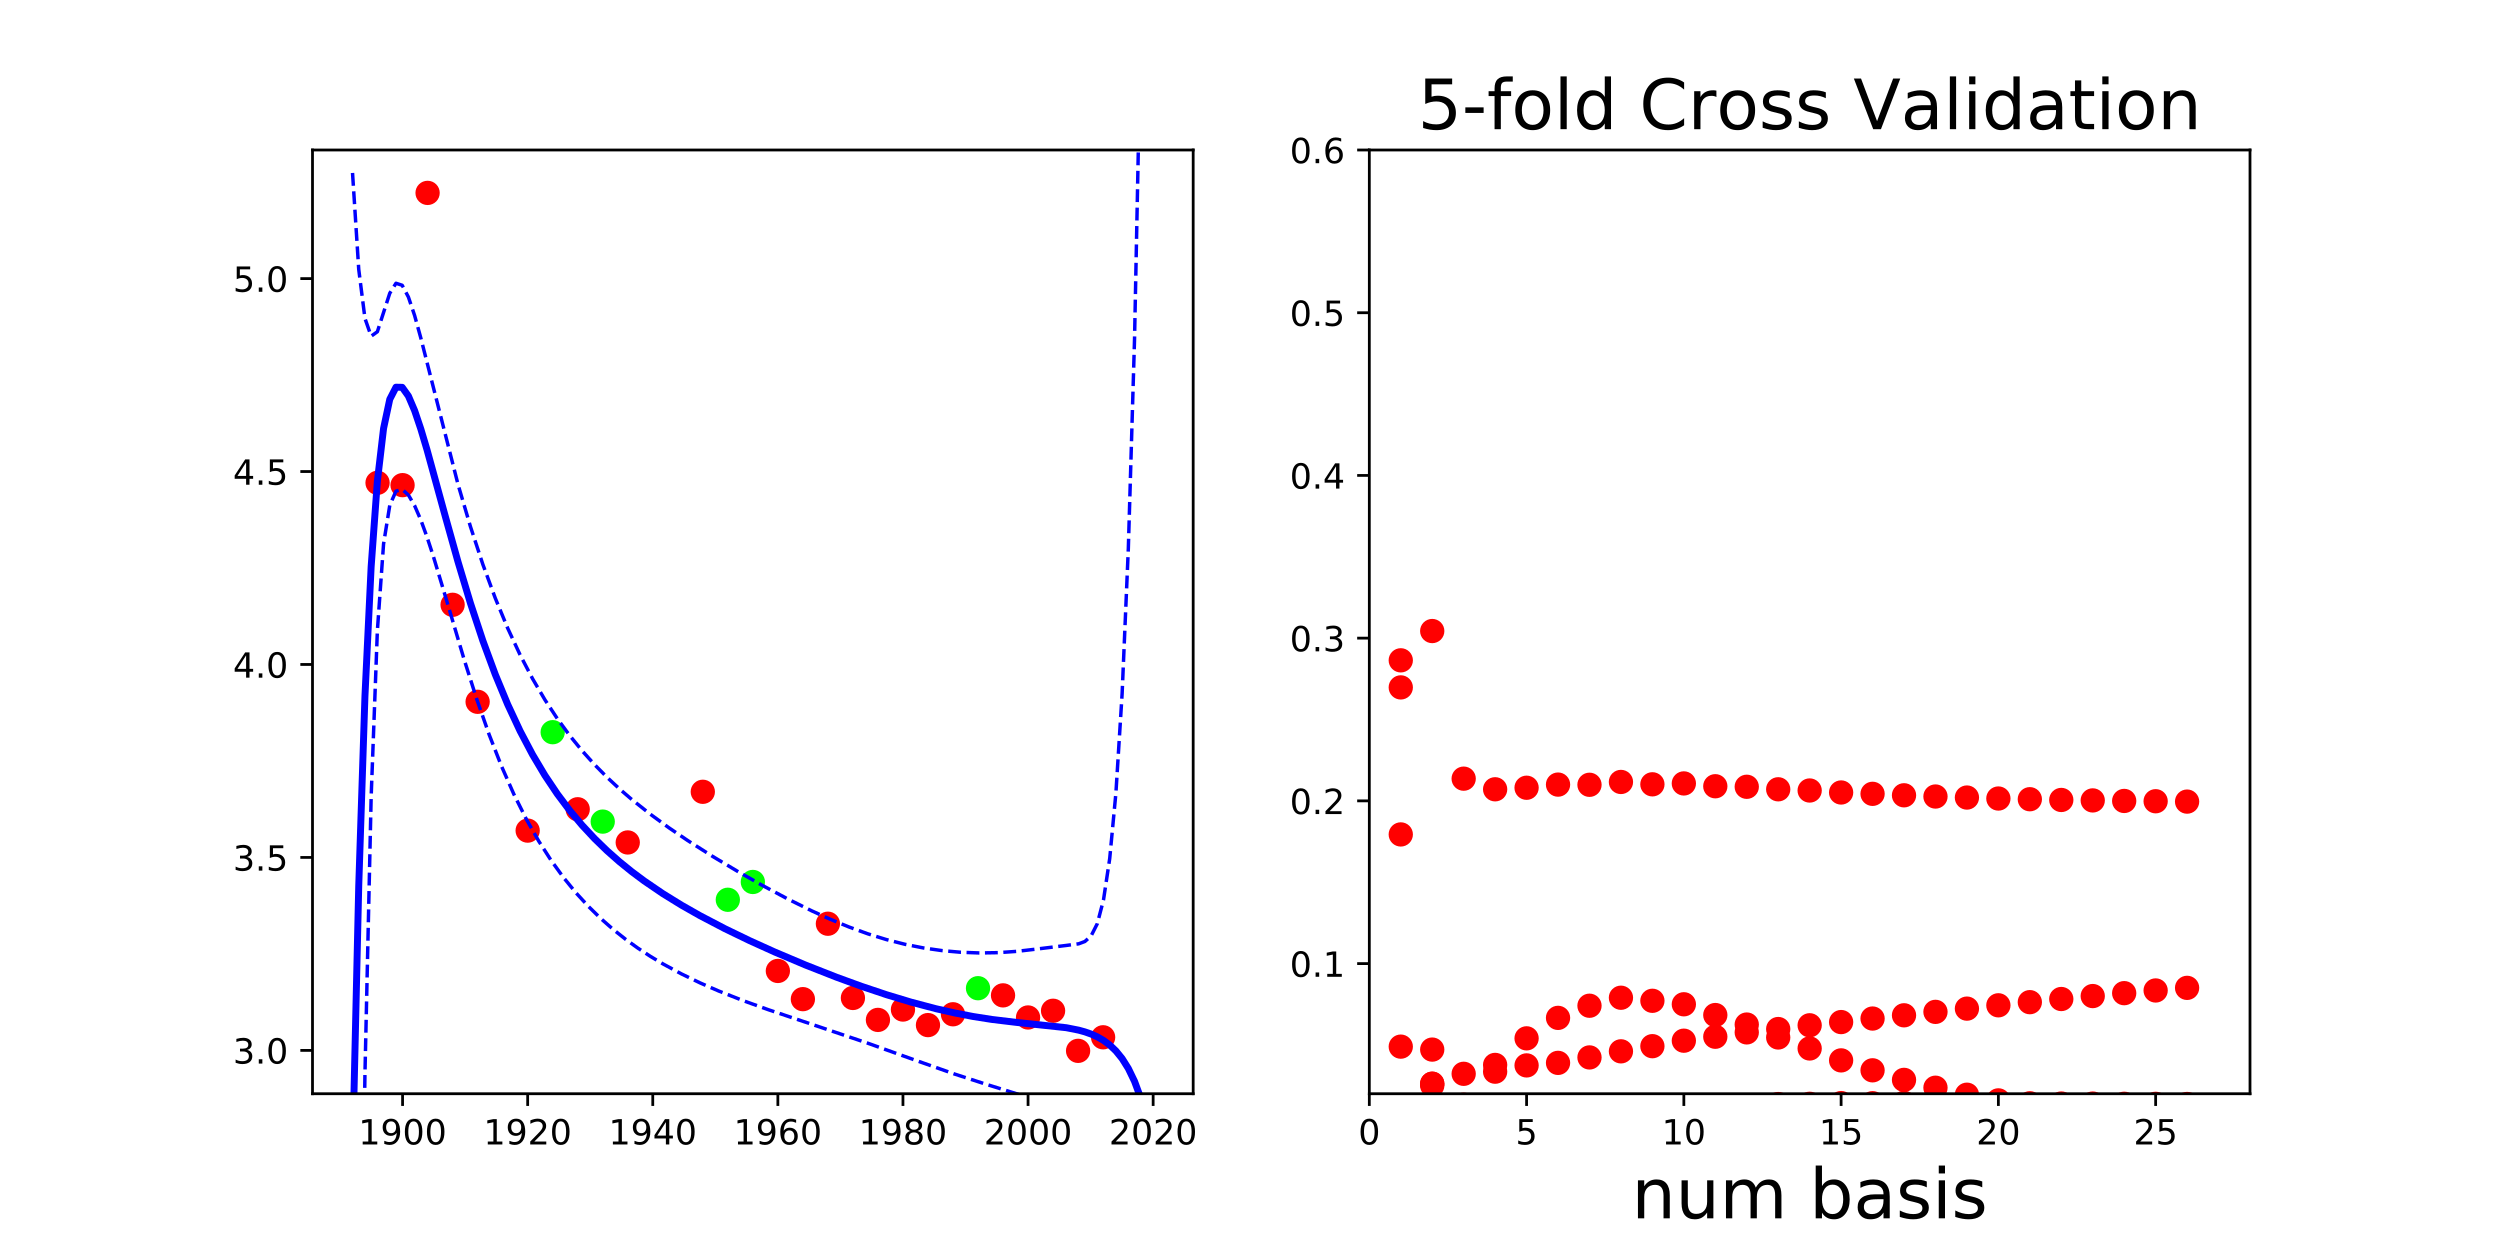 <?xml version="1.0" encoding="utf-8" standalone="no"?>
<!DOCTYPE svg PUBLIC "-//W3C//DTD SVG 1.1//EN"
  "http://www.w3.org/Graphics/SVG/1.1/DTD/svg11.dtd">
<!-- Created with matplotlib (http://matplotlib.org/) -->
<svg height="360pt" version="1.1" viewBox="0 0 720 360" width="720pt" xmlns="http://www.w3.org/2000/svg" xmlns:xlink="http://www.w3.org/1999/xlink">
 <defs>
  <style type="text/css">
*{stroke-linecap:butt;stroke-linejoin:round;}
  </style>
 </defs>
 <g id="figure_1">
  <g id="patch_1">
   <path d="M 0 360 
L 720 360 
L 720 0 
L 0 0 
z
" style="fill:none;"/>
  </g>
  <g id="axes_1">
   <g id="patch_2">
    <path d="M 90 315 
L 343.636 315 
L 343.636 43.2 
L 90 43.2 
z
" style="fill:none;"/>
   </g>
   <g id="matplotlib.axis_1">
    <g id="xtick_1">
     <g id="line2d_1">
      <defs>
       <path d="M 0 0 
L 0 3.5 
" id="ma5fe3b2ddc" style="stroke:#000000;stroke-width:0.8;"/>
      </defs>
      <g>
       <use style="stroke:#000000;stroke-width:0.8;" x="115.94" xlink:href="#ma5fe3b2ddc" y="315"/>
      </g>
     </g>
     <g id="text_1">
      <!-- 1900 -->
      <defs>
       <path d="M 12.406 8.297 
L 28.516 8.297 
L 28.516 63.922 
L 10.984 60.406 
L 10.984 69.391 
L 28.422 72.906 
L 38.281 72.906 
L 38.281 8.297 
L 54.391 8.297 
L 54.391 0 
L 12.406 0 
z
" id="DejaVuSans-31"/>
       <path d="M 10.984 1.516 
L 10.984 10.5 
Q 14.703 8.734 18.5 7.812 
Q 22.312 6.891 25.984 6.891 
Q 35.75 6.891 40.891 13.453 
Q 46.047 20.016 46.781 33.406 
Q 43.953 29.203 39.594 26.953 
Q 35.25 24.703 29.984 24.703 
Q 19.047 24.703 12.672 31.312 
Q 6.297 37.938 6.297 49.422 
Q 6.297 60.641 12.938 67.422 
Q 19.578 74.219 30.609 74.219 
Q 43.266 74.219 49.922 64.516 
Q 56.594 54.828 56.594 36.375 
Q 56.594 19.141 48.406 8.859 
Q 40.234 -1.422 26.422 -1.422 
Q 22.703 -1.422 18.891 -0.688 
Q 15.094 0.047 10.984 1.516 
z
M 30.609 32.422 
Q 37.25 32.422 41.125 36.953 
Q 45.016 41.5 45.016 49.422 
Q 45.016 57.281 41.125 61.844 
Q 37.25 66.406 30.609 66.406 
Q 23.969 66.406 20.094 61.844 
Q 16.219 57.281 16.219 49.422 
Q 16.219 41.5 20.094 36.953 
Q 23.969 32.422 30.609 32.422 
z
" id="DejaVuSans-39"/>
       <path d="M 31.781 66.406 
Q 24.172 66.406 20.328 58.906 
Q 16.5 51.422 16.5 36.375 
Q 16.5 21.391 20.328 13.891 
Q 24.172 6.391 31.781 6.391 
Q 39.453 6.391 43.281 13.891 
Q 47.125 21.391 47.125 36.375 
Q 47.125 51.422 43.281 58.906 
Q 39.453 66.406 31.781 66.406 
z
M 31.781 74.219 
Q 44.047 74.219 50.516 64.516 
Q 56.984 54.828 56.984 36.375 
Q 56.984 17.969 50.516 8.266 
Q 44.047 -1.422 31.781 -1.422 
Q 19.531 -1.422 13.062 8.266 
Q 6.594 17.969 6.594 36.375 
Q 6.594 54.828 13.062 64.516 
Q 19.531 74.219 31.781 74.219 
z
" id="DejaVuSans-30"/>
      </defs>
      <g transform="translate(103.215 329.598)scale(0.1 -0.1)">
       <use xlink:href="#DejaVuSans-31"/>
       <use x="63.623" xlink:href="#DejaVuSans-39"/>
       <use x="127.246" xlink:href="#DejaVuSans-30"/>
       <use x="190.869" xlink:href="#DejaVuSans-30"/>
      </g>
     </g>
    </g>
    <g id="xtick_2">
     <g id="line2d_2">
      <g>
       <use style="stroke:#000000;stroke-width:0.8;" x="151.968" xlink:href="#ma5fe3b2ddc" y="315"/>
      </g>
     </g>
     <g id="text_2">
      <!-- 1920 -->
      <defs>
       <path d="M 19.188 8.297 
L 53.609 8.297 
L 53.609 0 
L 7.328 0 
L 7.328 8.297 
Q 12.938 14.109 22.625 23.891 
Q 32.328 33.688 34.812 36.531 
Q 39.547 41.844 41.422 45.531 
Q 43.312 49.219 43.312 52.781 
Q 43.312 58.594 39.234 62.25 
Q 35.156 65.922 28.609 65.922 
Q 23.969 65.922 18.812 64.312 
Q 13.672 62.703 7.812 59.422 
L 7.812 69.391 
Q 13.766 71.781 18.938 73 
Q 24.125 74.219 28.422 74.219 
Q 39.75 74.219 46.484 68.547 
Q 53.219 62.891 53.219 53.422 
Q 53.219 48.922 51.531 44.891 
Q 49.859 40.875 45.406 35.406 
Q 44.188 33.984 37.641 27.219 
Q 31.109 20.453 19.188 8.297 
z
" id="DejaVuSans-32"/>
      </defs>
      <g transform="translate(139.243 329.598)scale(0.1 -0.1)">
       <use xlink:href="#DejaVuSans-31"/>
       <use x="63.623" xlink:href="#DejaVuSans-39"/>
       <use x="127.246" xlink:href="#DejaVuSans-32"/>
       <use x="190.869" xlink:href="#DejaVuSans-30"/>
      </g>
     </g>
    </g>
    <g id="xtick_3">
     <g id="line2d_3">
      <g>
       <use style="stroke:#000000;stroke-width:0.8;" x="187.996" xlink:href="#ma5fe3b2ddc" y="315"/>
      </g>
     </g>
     <g id="text_3">
      <!-- 1940 -->
      <defs>
       <path d="M 37.797 64.312 
L 12.891 25.391 
L 37.797 25.391 
z
M 35.203 72.906 
L 47.609 72.906 
L 47.609 25.391 
L 58.016 25.391 
L 58.016 17.188 
L 47.609 17.188 
L 47.609 0 
L 37.797 0 
L 37.797 17.188 
L 4.891 17.188 
L 4.891 26.703 
z
" id="DejaVuSans-34"/>
      </defs>
      <g transform="translate(175.271 329.598)scale(0.1 -0.1)">
       <use xlink:href="#DejaVuSans-31"/>
       <use x="63.623" xlink:href="#DejaVuSans-39"/>
       <use x="127.246" xlink:href="#DejaVuSans-34"/>
       <use x="190.869" xlink:href="#DejaVuSans-30"/>
      </g>
     </g>
    </g>
    <g id="xtick_4">
     <g id="line2d_4">
      <g>
       <use style="stroke:#000000;stroke-width:0.8;" x="224.024" xlink:href="#ma5fe3b2ddc" y="315"/>
      </g>
     </g>
     <g id="text_4">
      <!-- 1960 -->
      <defs>
       <path d="M 33.016 40.375 
Q 26.375 40.375 22.484 35.828 
Q 18.609 31.297 18.609 23.391 
Q 18.609 15.531 22.484 10.953 
Q 26.375 6.391 33.016 6.391 
Q 39.656 6.391 43.531 10.953 
Q 47.406 15.531 47.406 23.391 
Q 47.406 31.297 43.531 35.828 
Q 39.656 40.375 33.016 40.375 
z
M 52.594 71.297 
L 52.594 62.312 
Q 48.875 64.062 45.094 64.984 
Q 41.312 65.922 37.594 65.922 
Q 27.828 65.922 22.672 59.328 
Q 17.531 52.734 16.797 39.406 
Q 19.672 43.656 24.016 45.922 
Q 28.375 48.188 33.594 48.188 
Q 44.578 48.188 50.953 41.516 
Q 57.328 34.859 57.328 23.391 
Q 57.328 12.156 50.688 5.359 
Q 44.047 -1.422 33.016 -1.422 
Q 20.359 -1.422 13.672 8.266 
Q 6.984 17.969 6.984 36.375 
Q 6.984 53.656 15.188 63.938 
Q 23.391 74.219 37.203 74.219 
Q 40.922 74.219 44.703 73.484 
Q 48.484 72.75 52.594 71.297 
z
" id="DejaVuSans-36"/>
      </defs>
      <g transform="translate(211.299 329.598)scale(0.1 -0.1)">
       <use xlink:href="#DejaVuSans-31"/>
       <use x="63.623" xlink:href="#DejaVuSans-39"/>
       <use x="127.246" xlink:href="#DejaVuSans-36"/>
       <use x="190.869" xlink:href="#DejaVuSans-30"/>
      </g>
     </g>
    </g>
    <g id="xtick_5">
     <g id="line2d_5">
      <g>
       <use style="stroke:#000000;stroke-width:0.8;" x="260.052" xlink:href="#ma5fe3b2ddc" y="315"/>
      </g>
     </g>
     <g id="text_5">
      <!-- 1980 -->
      <defs>
       <path d="M 31.781 34.625 
Q 24.75 34.625 20.719 30.859 
Q 16.703 27.094 16.703 20.516 
Q 16.703 13.922 20.719 10.156 
Q 24.75 6.391 31.781 6.391 
Q 38.812 6.391 42.859 10.172 
Q 46.922 13.969 46.922 20.516 
Q 46.922 27.094 42.891 30.859 
Q 38.875 34.625 31.781 34.625 
z
M 21.922 38.812 
Q 15.578 40.375 12.031 44.719 
Q 8.5 49.078 8.5 55.328 
Q 8.5 64.062 14.719 69.141 
Q 20.953 74.219 31.781 74.219 
Q 42.672 74.219 48.875 69.141 
Q 55.078 64.062 55.078 55.328 
Q 55.078 49.078 51.531 44.719 
Q 48 40.375 41.703 38.812 
Q 48.828 37.156 52.797 32.312 
Q 56.781 27.484 56.781 20.516 
Q 56.781 9.906 50.312 4.234 
Q 43.844 -1.422 31.781 -1.422 
Q 19.734 -1.422 13.25 4.234 
Q 6.781 9.906 6.781 20.516 
Q 6.781 27.484 10.781 32.312 
Q 14.797 37.156 21.922 38.812 
z
M 18.312 54.391 
Q 18.312 48.734 21.844 45.562 
Q 25.391 42.391 31.781 42.391 
Q 38.141 42.391 41.719 45.562 
Q 45.312 48.734 45.312 54.391 
Q 45.312 60.062 41.719 63.234 
Q 38.141 66.406 31.781 66.406 
Q 25.391 66.406 21.844 63.234 
Q 18.312 60.062 18.312 54.391 
z
" id="DejaVuSans-38"/>
      </defs>
      <g transform="translate(247.327 329.598)scale(0.1 -0.1)">
       <use xlink:href="#DejaVuSans-31"/>
       <use x="63.623" xlink:href="#DejaVuSans-39"/>
       <use x="127.246" xlink:href="#DejaVuSans-38"/>
       <use x="190.869" xlink:href="#DejaVuSans-30"/>
      </g>
     </g>
    </g>
    <g id="xtick_6">
     <g id="line2d_6">
      <g>
       <use style="stroke:#000000;stroke-width:0.8;" x="296.08" xlink:href="#ma5fe3b2ddc" y="315"/>
      </g>
     </g>
     <g id="text_6">
      <!-- 2000 -->
      <g transform="translate(283.355 329.598)scale(0.1 -0.1)">
       <use xlink:href="#DejaVuSans-32"/>
       <use x="63.623" xlink:href="#DejaVuSans-30"/>
       <use x="127.246" xlink:href="#DejaVuSans-30"/>
       <use x="190.869" xlink:href="#DejaVuSans-30"/>
      </g>
     </g>
    </g>
    <g id="xtick_7">
     <g id="line2d_7">
      <g>
       <use style="stroke:#000000;stroke-width:0.8;" x="332.107" xlink:href="#ma5fe3b2ddc" y="315"/>
      </g>
     </g>
     <g id="text_7">
      <!-- 2020 -->
      <g transform="translate(319.382 329.598)scale(0.1 -0.1)">
       <use xlink:href="#DejaVuSans-32"/>
       <use x="63.623" xlink:href="#DejaVuSans-30"/>
       <use x="127.246" xlink:href="#DejaVuSans-32"/>
       <use x="190.869" xlink:href="#DejaVuSans-30"/>
      </g>
     </g>
    </g>
   </g>
   <g id="matplotlib.axis_2">
    <g id="ytick_1">
     <g id="line2d_8">
      <defs>
       <path d="M 0 0 
L -3.5 0 
" id="mee568404df" style="stroke:#000000;stroke-width:0.8;"/>
      </defs>
      <g>
       <use style="stroke:#000000;stroke-width:0.8;" x="90" xlink:href="#mee568404df" y="302.509"/>
      </g>
     </g>
     <g id="text_8">
      <!-- 3.0 -->
      <defs>
       <path d="M 40.578 39.312 
Q 47.656 37.797 51.625 33 
Q 55.609 28.219 55.609 21.188 
Q 55.609 10.406 48.188 4.484 
Q 40.766 -1.422 27.094 -1.422 
Q 22.516 -1.422 17.656 -0.516 
Q 12.797 0.391 7.625 2.203 
L 7.625 11.719 
Q 11.719 9.328 16.594 8.109 
Q 21.484 6.891 26.812 6.891 
Q 36.078 6.891 40.938 10.547 
Q 45.797 14.203 45.797 21.188 
Q 45.797 27.641 41.281 31.266 
Q 36.766 34.906 28.719 34.906 
L 20.219 34.906 
L 20.219 43.016 
L 29.109 43.016 
Q 36.375 43.016 40.234 45.922 
Q 44.094 48.828 44.094 54.297 
Q 44.094 59.906 40.109 62.906 
Q 36.141 65.922 28.719 65.922 
Q 24.656 65.922 20.016 65.031 
Q 15.375 64.156 9.812 62.312 
L 9.812 71.094 
Q 15.438 72.656 20.344 73.438 
Q 25.25 74.219 29.594 74.219 
Q 40.828 74.219 47.359 69.109 
Q 53.906 64.016 53.906 55.328 
Q 53.906 49.266 50.438 45.094 
Q 46.969 40.922 40.578 39.312 
z
" id="DejaVuSans-33"/>
       <path d="M 10.688 12.406 
L 21 12.406 
L 21 0 
L 10.688 0 
z
" id="DejaVuSans-2e"/>
      </defs>
      <g transform="translate(67.097 306.309)scale(0.1 -0.1)">
       <use xlink:href="#DejaVuSans-33"/>
       <use x="63.623" xlink:href="#DejaVuSans-2e"/>
       <use x="95.41" xlink:href="#DejaVuSans-30"/>
      </g>
     </g>
    </g>
    <g id="ytick_2">
     <g id="line2d_9">
      <g>
       <use style="stroke:#000000;stroke-width:0.8;" x="90" xlink:href="#mee568404df" y="246.941"/>
      </g>
     </g>
     <g id="text_9">
      <!-- 3.5 -->
      <defs>
       <path d="M 10.797 72.906 
L 49.516 72.906 
L 49.516 64.594 
L 19.828 64.594 
L 19.828 46.734 
Q 21.969 47.469 24.109 47.828 
Q 26.266 48.188 28.422 48.188 
Q 40.625 48.188 47.75 41.5 
Q 54.891 34.812 54.891 23.391 
Q 54.891 11.625 47.562 5.094 
Q 40.234 -1.422 26.906 -1.422 
Q 22.312 -1.422 17.547 -0.641 
Q 12.797 0.141 7.719 1.703 
L 7.719 11.625 
Q 12.109 9.234 16.797 8.062 
Q 21.484 6.891 26.703 6.891 
Q 35.156 6.891 40.078 11.328 
Q 45.016 15.766 45.016 23.391 
Q 45.016 31 40.078 35.438 
Q 35.156 39.891 26.703 39.891 
Q 22.75 39.891 18.812 39.016 
Q 14.891 38.141 10.797 36.281 
z
" id="DejaVuSans-35"/>
      </defs>
      <g transform="translate(67.097 250.74)scale(0.1 -0.1)">
       <use xlink:href="#DejaVuSans-33"/>
       <use x="63.623" xlink:href="#DejaVuSans-2e"/>
       <use x="95.41" xlink:href="#DejaVuSans-35"/>
      </g>
     </g>
    </g>
    <g id="ytick_3">
     <g id="line2d_10">
      <g>
       <use style="stroke:#000000;stroke-width:0.8;" x="90" xlink:href="#mee568404df" y="191.373"/>
      </g>
     </g>
     <g id="text_10">
      <!-- 4.0 -->
      <g transform="translate(67.097 195.172)scale(0.1 -0.1)">
       <use xlink:href="#DejaVuSans-34"/>
       <use x="63.623" xlink:href="#DejaVuSans-2e"/>
       <use x="95.41" xlink:href="#DejaVuSans-30"/>
      </g>
     </g>
    </g>
    <g id="ytick_4">
     <g id="line2d_11">
      <g>
       <use style="stroke:#000000;stroke-width:0.8;" x="90" xlink:href="#mee568404df" y="135.804"/>
      </g>
     </g>
     <g id="text_11">
      <!-- 4.5 -->
      <g transform="translate(67.097 139.604)scale(0.1 -0.1)">
       <use xlink:href="#DejaVuSans-34"/>
       <use x="63.623" xlink:href="#DejaVuSans-2e"/>
       <use x="95.41" xlink:href="#DejaVuSans-35"/>
      </g>
     </g>
    </g>
    <g id="ytick_5">
     <g id="line2d_12">
      <g>
       <use style="stroke:#000000;stroke-width:0.8;" x="90" xlink:href="#mee568404df" y="80.236"/>
      </g>
     </g>
     <g id="text_12">
      <!-- 5.0 -->
      <g transform="translate(67.097 84.035)scale(0.1 -0.1)">
       <use xlink:href="#DejaVuSans-35"/>
       <use x="63.623" xlink:href="#DejaVuSans-2e"/>
       <use x="95.41" xlink:href="#DejaVuSans-30"/>
      </g>
     </g>
    </g>
   </g>
   <g id="line2d_13">
    <defs>
     <path d="M 0 3 
C 0.796 3 1.559 2.684 2.121 2.121 
C 2.684 1.559 3 0.796 3 0 
C 3 -0.796 2.684 -1.559 2.121 -2.121 
C 1.559 -2.684 0.796 -3 0 -3 
C -0.796 -3 -1.559 -2.684 -2.121 -2.121 
C -2.684 -1.559 -3 -0.796 -3 0 
C -3 0.796 -2.684 1.559 -2.121 2.121 
C -1.559 2.684 -0.796 3 0 3 
z
" id="mbd9f24bd6e" style="stroke:#ff0000;"/>
    </defs>
    <g clip-path="url(#pdacec3f4f2)">
     <use style="fill:#ff0000;stroke:#ff0000;" x="288.874" xlink:href="#mbd9f24bd6e" y="286.667"/>
     <use style="fill:#ff0000;stroke:#ff0000;" x="296.08" xlink:href="#mbd9f24bd6e" y="293.032"/>
     <use style="fill:#ff0000;stroke:#ff0000;" x="267.257" xlink:href="#mbd9f24bd6e" y="295.227"/>
     <use style="fill:#ff0000;stroke:#ff0000;" x="108.735" xlink:href="#mbd9f24bd6e" y="139.046"/>
     <use style="fill:#ff0000;stroke:#ff0000;" x="180.79" xlink:href="#mbd9f24bd6e" y="242.628"/>
     <use style="fill:#ff0000;stroke:#ff0000;" x="260.052" xlink:href="#mbd9f24bd6e" y="290.749"/>
     <use style="fill:#ff0000;stroke:#ff0000;" x="303.285" xlink:href="#mbd9f24bd6e" y="291.1"/>
     <use style="fill:#ff0000;stroke:#ff0000;" x="274.463" xlink:href="#mbd9f24bd6e" y="292.11"/>
     <use style="fill:#ff0000;stroke:#ff0000;" x="151.968" xlink:href="#mbd9f24bd6e" y="239.216"/>
     <use style="fill:#ff0000;stroke:#ff0000;" x="317.696" xlink:href="#mbd9f24bd6e" y="298.739"/>
     <use style="fill:#ff0000;stroke:#ff0000;" x="123.146" xlink:href="#mbd9f24bd6e" y="55.555"/>
     <use style="fill:#ff0000;stroke:#ff0000;" x="252.846" xlink:href="#mbd9f24bd6e" y="293.734"/>
     <use style="fill:#ff0000;stroke:#ff0000;" x="245.64" xlink:href="#mbd9f24bd6e" y="287.413"/>
     <use style="fill:#ff0000;stroke:#ff0000;" x="130.351" xlink:href="#mbd9f24bd6e" y="174.182"/>
     <use style="fill:#ff0000;stroke:#ff0000;" x="166.379" xlink:href="#mbd9f24bd6e" y="233.067"/>
     <use style="fill:#ff0000;stroke:#ff0000;" x="310.491" xlink:href="#mbd9f24bd6e" y="302.645"/>
     <use style="fill:#ff0000;stroke:#ff0000;" x="238.435" xlink:href="#mbd9f24bd6e" y="266.035"/>
     <use style="fill:#ff0000;stroke:#ff0000;" x="115.94" xlink:href="#mbd9f24bd6e" y="139.724"/>
     <use style="fill:#ff0000;stroke:#ff0000;" x="224.024" xlink:href="#mbd9f24bd6e" y="279.634"/>
     <use style="fill:#ff0000;stroke:#ff0000;" x="137.557" xlink:href="#mbd9f24bd6e" y="202.118"/>
     <use style="fill:#ff0000;stroke:#ff0000;" x="202.407" xlink:href="#mbd9f24bd6e" y="228.036"/>
     <use style="fill:#ff0000;stroke:#ff0000;" x="231.229" xlink:href="#mbd9f24bd6e" y="287.755"/>
    </g>
   </g>
   <g id="line2d_14">
    <defs>
     <path d="M 0 3 
C 0.796 3 1.559 2.684 2.121 2.121 
C 2.684 1.559 3 0.796 3 0 
C 3 -0.796 2.684 -1.559 2.121 -2.121 
C 1.559 -2.684 0.796 -3 0 -3 
C -0.796 -3 -1.559 -2.684 -2.121 -2.121 
C -2.684 -1.559 -3 -0.796 -3 0 
C -3 0.796 -2.684 1.559 -2.121 2.121 
C -1.559 2.684 -0.796 3 0 3 
z
" id="m0e6f9f15cf" style="stroke:#00ff00;"/>
    </defs>
    <g clip-path="url(#pdacec3f4f2)">
     <use style="fill:#00ff00;stroke:#00ff00;" x="216.818" xlink:href="#m0e6f9f15cf" y="254.006"/>
     <use style="fill:#00ff00;stroke:#00ff00;" x="173.585" xlink:href="#m0e6f9f15cf" y="236.623"/>
     <use style="fill:#00ff00;stroke:#00ff00;" x="159.174" xlink:href="#m0e6f9f15cf" y="210.872"/>
     <use style="fill:#00ff00;stroke:#00ff00;" x="209.613" xlink:href="#m0e6f9f15cf" y="259.134"/>
     <use style="fill:#00ff00;stroke:#00ff00;" x="281.668" xlink:href="#m0e6f9f15cf" y="284.603"/>
    </g>
   </g>
   <g id="line2d_15">
    <path clip-path="url(#pdacec3f4f2)" d="M 101.529 333.103 
L 103.316 255.145 
L 105.104 200.522 
L 106.891 163.189 
L 108.679 138.612 
L 110.466 123.394 
L 112.254 114.993 
L 114.041 111.516 
L 115.828 111.55 
L 117.616 114.047 
L 119.403 118.233 
L 121.191 123.535 
L 122.978 129.533 
L 128.34 149.055 
L 131.915 161.829 
L 135.49 173.727 
L 139.065 184.544 
L 142.64 194.244 
L 146.215 202.877 
L 149.79 210.532 
L 153.364 217.313 
L 156.939 223.324 
L 160.514 228.665 
L 164.089 233.427 
L 167.664 237.69 
L 171.239 241.525 
L 174.814 244.996 
L 178.388 248.155 
L 181.963 251.049 
L 185.538 253.717 
L 190.9 257.369 
L 196.263 260.682 
L 201.625 263.727 
L 208.775 267.467 
L 215.924 270.923 
L 223.074 274.158 
L 232.011 277.94 
L 240.948 281.451 
L 248.098 284.056 
L 255.248 286.455 
L 262.398 288.618 
L 269.547 290.508 
L 274.91 291.724 
L 280.272 292.754 
L 285.634 293.597 
L 292.784 294.457 
L 307.083 295.979 
L 310.658 296.684 
L 312.446 297.178 
L 314.233 297.805 
L 316.021 298.607 
L 317.808 299.636 
L 319.595 300.96 
L 321.383 302.666 
L 323.17 304.868 
L 324.958 307.719 
L 326.745 311.423 
L 328.533 316.251 
L 330.32 322.573 
L 332.107 330.888 
L 332.107 330.888 
" style="fill:none;stroke:#0000ff;stroke-linecap:square;stroke-width:2;"/>
   </g>
   <g id="line2d_16">
    <path clip-path="url(#pdacec3f4f2)" d="M 101.529 49.812 
L 103.316 77.578 
L 105.104 91.696 
L 106.891 96.825 
L 108.679 95.537 
L 112.254 84.453 
L 114.041 81.579 
L 115.828 82.155 
L 117.616 85.537 
L 119.403 90.846 
L 121.191 97.328 
L 131.915 139.533 
L 135.49 151.673 
L 139.065 162.559 
L 142.64 172.273 
L 146.215 180.921 
L 149.79 188.611 
L 153.364 195.45 
L 156.939 201.541 
L 160.514 206.98 
L 164.089 211.854 
L 167.664 216.243 
L 171.239 220.219 
L 174.814 223.846 
L 178.388 227.178 
L 181.963 230.263 
L 187.326 234.518 
L 192.688 238.423 
L 198.05 242.066 
L 205.2 246.617 
L 212.35 250.903 
L 219.499 254.961 
L 226.649 258.785 
L 233.799 262.331 
L 239.161 264.768 
L 244.523 266.976 
L 249.886 268.925 
L 255.248 270.589 
L 260.61 271.953 
L 265.973 273.014 
L 271.335 273.777 
L 276.697 274.253 
L 282.059 274.449 
L 287.422 274.365 
L 292.784 273.997 
L 298.146 273.379 
L 307.083 272.287 
L 310.658 271.817 
L 312.446 271.15 
L 314.233 269.546 
L 316.021 266.019 
L 317.808 259.165 
L 319.595 247.281 
L 321.383 228.357 
L 323.17 199.788 
L 324.958 157.945 
L 326.745 97.677 
L 328.719 -1 
L 328.719 -1 
" style="fill:none;stroke:#0000ff;stroke-dasharray:3.7,1.6;stroke-dashoffset:0;"/>
   </g>
   <g id="line2d_17">
    <path clip-path="url(#pdacec3f4f2)" d="M 104.355 361 
L 105.104 309.348 
L 106.891 229.554 
L 108.679 181.688 
L 110.466 156.649 
L 112.254 145.534 
L 114.041 141.452 
L 115.828 140.945 
L 117.616 142.558 
L 119.403 145.62 
L 121.191 149.742 
L 122.978 154.648 
L 124.766 160.113 
L 128.34 171.977 
L 133.703 190.048 
L 137.278 201.282 
L 140.852 211.507 
L 144.427 220.654 
L 148.002 228.762 
L 151.577 235.92 
L 155.152 242.233 
L 158.727 247.808 
L 162.302 252.744 
L 165.876 257.127 
L 169.451 261.035 
L 173.026 264.533 
L 176.601 267.677 
L 180.176 270.516 
L 183.751 273.091 
L 187.326 275.437 
L 190.9 277.583 
L 196.263 280.487 
L 201.625 283.075 
L 206.987 285.411 
L 214.137 288.226 
L 221.287 290.796 
L 233.799 294.997 
L 249.886 300.427 
L 264.185 305.542 
L 274.91 309.321 
L 283.847 312.221 
L 303.509 318.336 
L 307.083 319.671 
L 308.871 320.48 
L 310.658 321.552 
L 312.446 323.205 
L 314.233 326.064 
L 316.021 331.195 
L 317.808 340.108 
L 319.595 354.639 
L 320.104 361 
L 320.104 361 
" style="fill:none;stroke:#0000ff;stroke-dasharray:3.7,1.6;stroke-dashoffset:0;"/>
   </g>
   <g id="patch_3">
    <path d="M 90 315 
L 90 43.2 
" style="fill:none;stroke:#000000;stroke-linecap:square;stroke-linejoin:miter;stroke-width:0.8;"/>
   </g>
   <g id="patch_4">
    <path d="M 343.636 315 
L 343.636 43.2 
" style="fill:none;stroke:#000000;stroke-linecap:square;stroke-linejoin:miter;stroke-width:0.8;"/>
   </g>
   <g id="patch_5">
    <path d="M 90 315 
L 343.636 315 
" style="fill:none;stroke:#000000;stroke-linecap:square;stroke-linejoin:miter;stroke-width:0.8;"/>
   </g>
   <g id="patch_6">
    <path d="M 90 43.2 
L 343.636 43.2 
" style="fill:none;stroke:#000000;stroke-linecap:square;stroke-linejoin:miter;stroke-width:0.8;"/>
   </g>
  </g>
  <g id="axes_2">
   <g id="patch_7">
    <path d="M 394.364 315 
L 648 315 
L 648 43.2 
L 394.364 43.2 
z
" style="fill:none;"/>
   </g>
   <g id="matplotlib.axis_3">
    <g id="xtick_8">
     <g id="line2d_18">
      <g>
       <use style="stroke:#000000;stroke-width:0.8;" x="394.364" xlink:href="#ma5fe3b2ddc" y="315"/>
      </g>
     </g>
     <g id="text_13">
      <!-- 0 -->
      <g transform="translate(391.182 329.598)scale(0.1 -0.1)">
       <use xlink:href="#DejaVuSans-30"/>
      </g>
     </g>
    </g>
    <g id="xtick_9">
     <g id="line2d_19">
      <g>
       <use style="stroke:#000000;stroke-width:0.8;" x="439.656" xlink:href="#ma5fe3b2ddc" y="315"/>
      </g>
     </g>
     <g id="text_14">
      <!-- 5 -->
      <g transform="translate(436.475 329.598)scale(0.1 -0.1)">
       <use xlink:href="#DejaVuSans-35"/>
      </g>
     </g>
    </g>
    <g id="xtick_10">
     <g id="line2d_20">
      <g>
       <use style="stroke:#000000;stroke-width:0.8;" x="484.948" xlink:href="#ma5fe3b2ddc" y="315"/>
      </g>
     </g>
     <g id="text_15">
      <!-- 10 -->
      <g transform="translate(478.586 329.598)scale(0.1 -0.1)">
       <use xlink:href="#DejaVuSans-31"/>
       <use x="63.623" xlink:href="#DejaVuSans-30"/>
      </g>
     </g>
    </g>
    <g id="xtick_11">
     <g id="line2d_21">
      <g>
       <use style="stroke:#000000;stroke-width:0.8;" x="530.24" xlink:href="#ma5fe3b2ddc" y="315"/>
      </g>
     </g>
     <g id="text_16">
      <!-- 15 -->
      <g transform="translate(523.878 329.598)scale(0.1 -0.1)">
       <use xlink:href="#DejaVuSans-31"/>
       <use x="63.623" xlink:href="#DejaVuSans-35"/>
      </g>
     </g>
    </g>
    <g id="xtick_12">
     <g id="line2d_22">
      <g>
       <use style="stroke:#000000;stroke-width:0.8;" x="575.532" xlink:href="#ma5fe3b2ddc" y="315"/>
      </g>
     </g>
     <g id="text_17">
      <!-- 20 -->
      <g transform="translate(569.17 329.598)scale(0.1 -0.1)">
       <use xlink:href="#DejaVuSans-32"/>
       <use x="63.623" xlink:href="#DejaVuSans-30"/>
      </g>
     </g>
    </g>
    <g id="xtick_13">
     <g id="line2d_23">
      <g>
       <use style="stroke:#000000;stroke-width:0.8;" x="620.825" xlink:href="#ma5fe3b2ddc" y="315"/>
      </g>
     </g>
     <g id="text_18">
      <!-- 25 -->
      <g transform="translate(614.462 329.598)scale(0.1 -0.1)">
       <use xlink:href="#DejaVuSans-32"/>
       <use x="63.623" xlink:href="#DejaVuSans-35"/>
      </g>
     </g>
    </g>
    <g id="text_19">
     <!-- num basis -->
     <defs>
      <path d="M 54.891 33.016 
L 54.891 0 
L 45.906 0 
L 45.906 32.719 
Q 45.906 40.484 42.875 44.328 
Q 39.844 48.188 33.797 48.188 
Q 26.516 48.188 22.312 43.547 
Q 18.109 38.922 18.109 30.906 
L 18.109 0 
L 9.078 0 
L 9.078 54.688 
L 18.109 54.688 
L 18.109 46.188 
Q 21.344 51.125 25.703 53.562 
Q 30.078 56 35.797 56 
Q 45.219 56 50.047 50.172 
Q 54.891 44.344 54.891 33.016 
z
" id="DejaVuSans-6e"/>
      <path d="M 8.5 21.578 
L 8.5 54.688 
L 17.484 54.688 
L 17.484 21.922 
Q 17.484 14.156 20.5 10.266 
Q 23.531 6.391 29.594 6.391 
Q 36.859 6.391 41.078 11.031 
Q 45.312 15.672 45.312 23.688 
L 45.312 54.688 
L 54.297 54.688 
L 54.297 0 
L 45.312 0 
L 45.312 8.406 
Q 42.047 3.422 37.719 1 
Q 33.406 -1.422 27.688 -1.422 
Q 18.266 -1.422 13.375 4.438 
Q 8.5 10.297 8.5 21.578 
z
M 31.109 56 
z
" id="DejaVuSans-75"/>
      <path d="M 52 44.188 
Q 55.375 50.25 60.062 53.125 
Q 64.75 56 71.094 56 
Q 79.641 56 84.281 50.016 
Q 88.922 44.047 88.922 33.016 
L 88.922 0 
L 79.891 0 
L 79.891 32.719 
Q 79.891 40.578 77.094 44.375 
Q 74.312 48.188 68.609 48.188 
Q 61.625 48.188 57.562 43.547 
Q 53.516 38.922 53.516 30.906 
L 53.516 0 
L 44.484 0 
L 44.484 32.719 
Q 44.484 40.625 41.703 44.406 
Q 38.922 48.188 33.109 48.188 
Q 26.219 48.188 22.156 43.531 
Q 18.109 38.875 18.109 30.906 
L 18.109 0 
L 9.078 0 
L 9.078 54.688 
L 18.109 54.688 
L 18.109 46.188 
Q 21.188 51.219 25.484 53.609 
Q 29.781 56 35.688 56 
Q 41.656 56 45.828 52.969 
Q 50 49.953 52 44.188 
z
" id="DejaVuSans-6d"/>
      <path id="DejaVuSans-20"/>
      <path d="M 48.688 27.297 
Q 48.688 37.203 44.609 42.844 
Q 40.531 48.484 33.406 48.484 
Q 26.266 48.484 22.188 42.844 
Q 18.109 37.203 18.109 27.297 
Q 18.109 17.391 22.188 11.75 
Q 26.266 6.109 33.406 6.109 
Q 40.531 6.109 44.609 11.75 
Q 48.688 17.391 48.688 27.297 
z
M 18.109 46.391 
Q 20.953 51.266 25.266 53.625 
Q 29.594 56 35.594 56 
Q 45.562 56 51.781 48.094 
Q 58.016 40.188 58.016 27.297 
Q 58.016 14.406 51.781 6.484 
Q 45.562 -1.422 35.594 -1.422 
Q 29.594 -1.422 25.266 0.953 
Q 20.953 3.328 18.109 8.203 
L 18.109 0 
L 9.078 0 
L 9.078 75.984 
L 18.109 75.984 
z
" id="DejaVuSans-62"/>
      <path d="M 34.281 27.484 
Q 23.391 27.484 19.188 25 
Q 14.984 22.516 14.984 16.5 
Q 14.984 11.719 18.141 8.906 
Q 21.297 6.109 26.703 6.109 
Q 34.188 6.109 38.703 11.406 
Q 43.219 16.703 43.219 25.484 
L 43.219 27.484 
z
M 52.203 31.203 
L 52.203 0 
L 43.219 0 
L 43.219 8.297 
Q 40.141 3.328 35.547 0.953 
Q 30.953 -1.422 24.312 -1.422 
Q 15.922 -1.422 10.953 3.297 
Q 6 8.016 6 15.922 
Q 6 25.141 12.172 29.828 
Q 18.359 34.516 30.609 34.516 
L 43.219 34.516 
L 43.219 35.406 
Q 43.219 41.609 39.141 45 
Q 35.062 48.391 27.688 48.391 
Q 23 48.391 18.547 47.266 
Q 14.109 46.141 10.016 43.891 
L 10.016 52.203 
Q 14.938 54.109 19.578 55.047 
Q 24.219 56 28.609 56 
Q 40.484 56 46.344 49.844 
Q 52.203 43.703 52.203 31.203 
z
" id="DejaVuSans-61"/>
      <path d="M 44.281 53.078 
L 44.281 44.578 
Q 40.484 46.531 36.375 47.5 
Q 32.281 48.484 27.875 48.484 
Q 21.188 48.484 17.844 46.438 
Q 14.5 44.391 14.5 40.281 
Q 14.5 37.156 16.891 35.375 
Q 19.281 33.594 26.516 31.984 
L 29.594 31.297 
Q 39.156 29.25 43.188 25.516 
Q 47.219 21.781 47.219 15.094 
Q 47.219 7.469 41.188 3.016 
Q 35.156 -1.422 24.609 -1.422 
Q 20.219 -1.422 15.453 -0.562 
Q 10.688 0.297 5.422 2 
L 5.422 11.281 
Q 10.406 8.688 15.234 7.391 
Q 20.062 6.109 24.812 6.109 
Q 31.156 6.109 34.562 8.281 
Q 37.984 10.453 37.984 14.406 
Q 37.984 18.062 35.516 20.016 
Q 33.062 21.969 24.703 23.781 
L 21.578 24.516 
Q 13.234 26.266 9.516 29.906 
Q 5.812 33.547 5.812 39.891 
Q 5.812 47.609 11.281 51.797 
Q 16.75 56 26.812 56 
Q 31.781 56 36.172 55.266 
Q 40.578 54.547 44.281 53.078 
z
" id="DejaVuSans-73"/>
      <path d="M 9.422 54.688 
L 18.406 54.688 
L 18.406 0 
L 9.422 0 
z
M 9.422 75.984 
L 18.406 75.984 
L 18.406 64.594 
L 9.422 64.594 
z
" id="DejaVuSans-69"/>
     </defs>
     <g transform="translate(469.915 350.875)scale(0.2 -0.2)">
      <use xlink:href="#DejaVuSans-6e"/>
      <use x="63.379" xlink:href="#DejaVuSans-75"/>
      <use x="126.758" xlink:href="#DejaVuSans-6d"/>
      <use x="224.17" xlink:href="#DejaVuSans-20"/>
      <use x="255.957" xlink:href="#DejaVuSans-62"/>
      <use x="319.434" xlink:href="#DejaVuSans-61"/>
      <use x="380.713" xlink:href="#DejaVuSans-73"/>
      <use x="432.812" xlink:href="#DejaVuSans-69"/>
      <use x="460.596" xlink:href="#DejaVuSans-73"/>
     </g>
    </g>
   </g>
   <g id="matplotlib.axis_4">
    <g id="ytick_6">
     <g id="line2d_24">
      <g>
       <use style="stroke:#000000;stroke-width:0.8;" x="394.364" xlink:href="#mee568404df" y="277.51"/>
      </g>
     </g>
     <g id="text_20">
      <!-- 0.1 -->
      <g transform="translate(371.461 281.31)scale(0.1 -0.1)">
       <use xlink:href="#DejaVuSans-30"/>
       <use x="63.623" xlink:href="#DejaVuSans-2e"/>
       <use x="95.41" xlink:href="#DejaVuSans-31"/>
      </g>
     </g>
    </g>
    <g id="ytick_7">
     <g id="line2d_25">
      <g>
       <use style="stroke:#000000;stroke-width:0.8;" x="394.364" xlink:href="#mee568404df" y="230.648"/>
      </g>
     </g>
     <g id="text_21">
      <!-- 0.2 -->
      <g transform="translate(371.461 234.447)scale(0.1 -0.1)">
       <use xlink:href="#DejaVuSans-30"/>
       <use x="63.623" xlink:href="#DejaVuSans-2e"/>
       <use x="95.41" xlink:href="#DejaVuSans-32"/>
      </g>
     </g>
    </g>
    <g id="ytick_8">
     <g id="line2d_26">
      <g>
       <use style="stroke:#000000;stroke-width:0.8;" x="394.364" xlink:href="#mee568404df" y="183.786"/>
      </g>
     </g>
     <g id="text_22">
      <!-- 0.3 -->
      <g transform="translate(371.461 187.585)scale(0.1 -0.1)">
       <use xlink:href="#DejaVuSans-30"/>
       <use x="63.623" xlink:href="#DejaVuSans-2e"/>
       <use x="95.41" xlink:href="#DejaVuSans-33"/>
      </g>
     </g>
    </g>
    <g id="ytick_9">
     <g id="line2d_27">
      <g>
       <use style="stroke:#000000;stroke-width:0.8;" x="394.364" xlink:href="#mee568404df" y="136.924"/>
      </g>
     </g>
     <g id="text_23">
      <!-- 0.4 -->
      <g transform="translate(371.461 140.723)scale(0.1 -0.1)">
       <use xlink:href="#DejaVuSans-30"/>
       <use x="63.623" xlink:href="#DejaVuSans-2e"/>
       <use x="95.41" xlink:href="#DejaVuSans-34"/>
      </g>
     </g>
    </g>
    <g id="ytick_10">
     <g id="line2d_28">
      <g>
       <use style="stroke:#000000;stroke-width:0.8;" x="394.364" xlink:href="#mee568404df" y="90.062"/>
      </g>
     </g>
     <g id="text_24">
      <!-- 0.5 -->
      <g transform="translate(371.461 93.861)scale(0.1 -0.1)">
       <use xlink:href="#DejaVuSans-30"/>
       <use x="63.623" xlink:href="#DejaVuSans-2e"/>
       <use x="95.41" xlink:href="#DejaVuSans-35"/>
      </g>
     </g>
    </g>
    <g id="ytick_11">
     <g id="line2d_29">
      <g>
       <use style="stroke:#000000;stroke-width:0.8;" x="394.364" xlink:href="#mee568404df" y="43.2"/>
      </g>
     </g>
     <g id="text_25">
      <!-- 0.6 -->
      <g transform="translate(371.461 46.999)scale(0.1 -0.1)">
       <use xlink:href="#DejaVuSans-30"/>
       <use x="63.623" xlink:href="#DejaVuSans-2e"/>
       <use x="95.41" xlink:href="#DejaVuSans-36"/>
      </g>
     </g>
    </g>
   </g>
   <g id="line2d_30">
    <g clip-path="url(#p7558694f48)">
     <use style="fill:#ff0000;stroke:#ff0000;" x="403.422" xlink:href="#mbd9f24bd6e" y="301.431"/>
    </g>
   </g>
   <g id="line2d_31">
    <g clip-path="url(#p7558694f48)">
     <use style="fill:#ff0000;stroke:#ff0000;" x="403.422" xlink:href="#mbd9f24bd6e" y="197.972"/>
    </g>
   </g>
   <g id="line2d_32">
    <g clip-path="url(#p7558694f48)"/>
   </g>
   <g id="line2d_33">
    <g clip-path="url(#p7558694f48)">
     <use style="fill:#ff0000;stroke:#ff0000;" x="403.422" xlink:href="#mbd9f24bd6e" y="240.317"/>
    </g>
   </g>
   <g id="line2d_34">
    <g clip-path="url(#p7558694f48)">
     <use style="fill:#ff0000;stroke:#ff0000;" x="403.422" xlink:href="#mbd9f24bd6e" y="190.174"/>
    </g>
   </g>
   <g id="line2d_35">
    <g clip-path="url(#p7558694f48)">
     <use style="fill:#ff0000;stroke:#ff0000;" x="412.481" xlink:href="#mbd9f24bd6e" y="312.115"/>
    </g>
   </g>
   <g id="line2d_36">
    <g clip-path="url(#p7558694f48)">
     <use style="fill:#ff0000;stroke:#ff0000;" x="412.481" xlink:href="#mbd9f24bd6e" y="312.635"/>
    </g>
   </g>
   <g id="line2d_37">
    <g clip-path="url(#p7558694f48)">
     <use style="fill:#ff0000;stroke:#ff0000;" x="412.481" xlink:href="#mbd9f24bd6e" y="181.74"/>
    </g>
   </g>
   <g id="line2d_38">
    <g clip-path="url(#p7558694f48)">
     <use style="fill:#ff0000;stroke:#ff0000;" x="412.481" xlink:href="#mbd9f24bd6e" y="312.115"/>
    </g>
   </g>
   <g id="line2d_39">
    <g clip-path="url(#p7558694f48)">
     <use style="fill:#ff0000;stroke:#ff0000;" x="412.481" xlink:href="#mbd9f24bd6e" y="302.283"/>
    </g>
   </g>
   <g id="line2d_40">
    <g clip-path="url(#p7558694f48)">
     <use style="fill:#ff0000;stroke:#ff0000;" x="421.539" xlink:href="#mbd9f24bd6e" y="320.001"/>
    </g>
   </g>
   <g id="line2d_41">
    <g clip-path="url(#p7558694f48)">
     <use style="fill:#ff0000;stroke:#ff0000;" x="421.539" xlink:href="#mbd9f24bd6e" y="320.329"/>
    </g>
   </g>
   <g id="line2d_42">
    <g clip-path="url(#p7558694f48)">
     <use style="fill:#ff0000;stroke:#ff0000;" x="421.539" xlink:href="#mbd9f24bd6e" y="224.255"/>
    </g>
   </g>
   <g id="line2d_43">
    <g clip-path="url(#p7558694f48)">
     <use style="fill:#ff0000;stroke:#ff0000;" x="421.539" xlink:href="#mbd9f24bd6e" y="318.161"/>
    </g>
   </g>
   <g id="line2d_44">
    <g clip-path="url(#p7558694f48)">
     <use style="fill:#ff0000;stroke:#ff0000;" x="421.539" xlink:href="#mbd9f24bd6e" y="309.258"/>
    </g>
   </g>
   <g id="line2d_45">
    <g clip-path="url(#p7558694f48)">
     <use style="fill:#ff0000;stroke:#ff0000;" x="430.597" xlink:href="#mbd9f24bd6e" y="320.259"/>
    </g>
   </g>
   <g id="line2d_46">
    <g clip-path="url(#p7558694f48)">
     <use style="fill:#ff0000;stroke:#ff0000;" x="430.597" xlink:href="#mbd9f24bd6e" y="308.644"/>
    </g>
   </g>
   <g id="line2d_47">
    <g clip-path="url(#p7558694f48)">
     <use style="fill:#ff0000;stroke:#ff0000;" x="430.597" xlink:href="#mbd9f24bd6e" y="227.316"/>
    </g>
   </g>
   <g id="line2d_48">
    <g clip-path="url(#p7558694f48)">
     <use style="fill:#ff0000;stroke:#ff0000;" x="430.597" xlink:href="#mbd9f24bd6e" y="320.498"/>
    </g>
   </g>
   <g id="line2d_49">
    <g clip-path="url(#p7558694f48)">
     <use style="fill:#ff0000;stroke:#ff0000;" x="430.597" xlink:href="#mbd9f24bd6e" y="306.698"/>
    </g>
   </g>
   <g id="line2d_50">
    <g clip-path="url(#p7558694f48)">
     <use style="fill:#ff0000;stroke:#ff0000;" x="439.656" xlink:href="#mbd9f24bd6e" y="320.496"/>
    </g>
   </g>
   <g id="line2d_51">
    <g clip-path="url(#p7558694f48)">
     <use style="fill:#ff0000;stroke:#ff0000;" x="439.656" xlink:href="#mbd9f24bd6e" y="299.046"/>
    </g>
   </g>
   <g id="line2d_52">
    <g clip-path="url(#p7558694f48)">
     <use style="fill:#ff0000;stroke:#ff0000;" x="439.656" xlink:href="#mbd9f24bd6e" y="226.871"/>
    </g>
   </g>
   <g id="line2d_53">
    <g clip-path="url(#p7558694f48)">
     <use style="fill:#ff0000;stroke:#ff0000;" x="439.656" xlink:href="#mbd9f24bd6e" y="320.702"/>
    </g>
   </g>
   <g id="line2d_54">
    <g clip-path="url(#p7558694f48)">
     <use style="fill:#ff0000;stroke:#ff0000;" x="439.656" xlink:href="#mbd9f24bd6e" y="306.838"/>
    </g>
   </g>
   <g id="line2d_55">
    <g clip-path="url(#p7558694f48)">
     <use style="fill:#ff0000;stroke:#ff0000;" x="448.714" xlink:href="#mbd9f24bd6e" y="320.449"/>
    </g>
   </g>
   <g id="line2d_56">
    <g clip-path="url(#p7558694f48)">
     <use style="fill:#ff0000;stroke:#ff0000;" x="448.714" xlink:href="#mbd9f24bd6e" y="293.149"/>
    </g>
   </g>
   <g id="line2d_57">
    <g clip-path="url(#p7558694f48)">
     <use style="fill:#ff0000;stroke:#ff0000;" x="448.714" xlink:href="#mbd9f24bd6e" y="225.965"/>
    </g>
   </g>
   <g id="line2d_58">
    <g clip-path="url(#p7558694f48)">
     <use style="fill:#ff0000;stroke:#ff0000;" x="448.714" xlink:href="#mbd9f24bd6e" y="320.615"/>
    </g>
   </g>
   <g id="line2d_59">
    <g clip-path="url(#p7558694f48)">
     <use style="fill:#ff0000;stroke:#ff0000;" x="448.714" xlink:href="#mbd9f24bd6e" y="306.108"/>
    </g>
   </g>
   <g id="line2d_60">
    <g clip-path="url(#p7558694f48)">
     <use style="fill:#ff0000;stroke:#ff0000;" x="457.773" xlink:href="#mbd9f24bd6e" y="320.298"/>
    </g>
   </g>
   <g id="line2d_61">
    <g clip-path="url(#p7558694f48)">
     <use style="fill:#ff0000;stroke:#ff0000;" x="457.773" xlink:href="#mbd9f24bd6e" y="289.651"/>
    </g>
   </g>
   <g id="line2d_62">
    <g clip-path="url(#p7558694f48)">
     <use style="fill:#ff0000;stroke:#ff0000;" x="457.773" xlink:href="#mbd9f24bd6e" y="226.019"/>
    </g>
   </g>
   <g id="line2d_63">
    <g clip-path="url(#p7558694f48)">
     <use style="fill:#ff0000;stroke:#ff0000;" x="457.773" xlink:href="#mbd9f24bd6e" y="320.261"/>
    </g>
   </g>
   <g id="line2d_64">
    <g clip-path="url(#p7558694f48)">
     <use style="fill:#ff0000;stroke:#ff0000;" x="457.773" xlink:href="#mbd9f24bd6e" y="304.54"/>
    </g>
   </g>
   <g id="line2d_65">
    <g clip-path="url(#p7558694f48)">
     <use style="fill:#ff0000;stroke:#ff0000;" x="466.831" xlink:href="#mbd9f24bd6e" y="320.039"/>
    </g>
   </g>
   <g id="line2d_66">
    <g clip-path="url(#p7558694f48)">
     <use style="fill:#ff0000;stroke:#ff0000;" x="466.831" xlink:href="#mbd9f24bd6e" y="287.348"/>
    </g>
   </g>
   <g id="line2d_67">
    <g clip-path="url(#p7558694f48)">
     <use style="fill:#ff0000;stroke:#ff0000;" x="466.831" xlink:href="#mbd9f24bd6e" y="225.204"/>
    </g>
   </g>
   <g id="line2d_68">
    <g clip-path="url(#p7558694f48)">
     <use style="fill:#ff0000;stroke:#ff0000;" x="466.831" xlink:href="#mbd9f24bd6e" y="319.941"/>
    </g>
   </g>
   <g id="line2d_69">
    <g clip-path="url(#p7558694f48)">
     <use style="fill:#ff0000;stroke:#ff0000;" x="466.831" xlink:href="#mbd9f24bd6e" y="302.784"/>
    </g>
   </g>
   <g id="line2d_70">
    <g clip-path="url(#p7558694f48)">
     <use style="fill:#ff0000;stroke:#ff0000;" x="475.89" xlink:href="#mbd9f24bd6e" y="319.91"/>
    </g>
   </g>
   <g id="line2d_71">
    <g clip-path="url(#p7558694f48)">
     <use style="fill:#ff0000;stroke:#ff0000;" x="475.89" xlink:href="#mbd9f24bd6e" y="288.229"/>
    </g>
   </g>
   <g id="line2d_72">
    <g clip-path="url(#p7558694f48)">
     <use style="fill:#ff0000;stroke:#ff0000;" x="475.89" xlink:href="#mbd9f24bd6e" y="225.883"/>
    </g>
   </g>
   <g id="line2d_73">
    <g clip-path="url(#p7558694f48)">
     <use style="fill:#ff0000;stroke:#ff0000;" x="475.89" xlink:href="#mbd9f24bd6e" y="319.422"/>
    </g>
   </g>
   <g id="line2d_74">
    <g clip-path="url(#p7558694f48)">
     <use style="fill:#ff0000;stroke:#ff0000;" x="475.89" xlink:href="#mbd9f24bd6e" y="301.3"/>
    </g>
   </g>
   <g id="line2d_75">
    <g clip-path="url(#p7558694f48)">
     <use style="fill:#ff0000;stroke:#ff0000;" x="484.948" xlink:href="#mbd9f24bd6e" y="319.624"/>
    </g>
   </g>
   <g id="line2d_76">
    <g clip-path="url(#p7558694f48)">
     <use style="fill:#ff0000;stroke:#ff0000;" x="484.948" xlink:href="#mbd9f24bd6e" y="289.234"/>
    </g>
   </g>
   <g id="line2d_77">
    <g clip-path="url(#p7558694f48)">
     <use style="fill:#ff0000;stroke:#ff0000;" x="484.948" xlink:href="#mbd9f24bd6e" y="225.629"/>
    </g>
   </g>
   <g id="line2d_78">
    <g clip-path="url(#p7558694f48)">
     <use style="fill:#ff0000;stroke:#ff0000;" x="484.948" xlink:href="#mbd9f24bd6e" y="319.068"/>
    </g>
   </g>
   <g id="line2d_79">
    <g clip-path="url(#p7558694f48)">
     <use style="fill:#ff0000;stroke:#ff0000;" x="484.948" xlink:href="#mbd9f24bd6e" y="299.721"/>
    </g>
   </g>
   <g id="line2d_80">
    <g clip-path="url(#p7558694f48)">
     <use style="fill:#ff0000;stroke:#ff0000;" x="494.006" xlink:href="#mbd9f24bd6e" y="319.502"/>
    </g>
   </g>
   <g id="line2d_81">
    <g clip-path="url(#p7558694f48)">
     <use style="fill:#ff0000;stroke:#ff0000;" x="494.006" xlink:href="#mbd9f24bd6e" y="292.332"/>
    </g>
   </g>
   <g id="line2d_82">
    <g clip-path="url(#p7558694f48)">
     <use style="fill:#ff0000;stroke:#ff0000;" x="494.006" xlink:href="#mbd9f24bd6e" y="226.439"/>
    </g>
   </g>
   <g id="line2d_83">
    <g clip-path="url(#p7558694f48)">
     <use style="fill:#ff0000;stroke:#ff0000;" x="494.006" xlink:href="#mbd9f24bd6e" y="318.562"/>
    </g>
   </g>
   <g id="line2d_84">
    <g clip-path="url(#p7558694f48)">
     <use style="fill:#ff0000;stroke:#ff0000;" x="494.006" xlink:href="#mbd9f24bd6e" y="298.582"/>
    </g>
   </g>
   <g id="line2d_85">
    <g clip-path="url(#p7558694f48)">
     <use style="fill:#ff0000;stroke:#ff0000;" x="503.065" xlink:href="#mbd9f24bd6e" y="319.272"/>
    </g>
   </g>
   <g id="line2d_86">
    <g clip-path="url(#p7558694f48)">
     <use style="fill:#ff0000;stroke:#ff0000;" x="503.065" xlink:href="#mbd9f24bd6e" y="295.072"/>
    </g>
   </g>
   <g id="line2d_87">
    <g clip-path="url(#p7558694f48)">
     <use style="fill:#ff0000;stroke:#ff0000;" x="503.065" xlink:href="#mbd9f24bd6e" y="226.593"/>
    </g>
   </g>
   <g id="line2d_88">
    <g clip-path="url(#p7558694f48)">
     <use style="fill:#ff0000;stroke:#ff0000;" x="503.065" xlink:href="#mbd9f24bd6e" y="318.334"/>
    </g>
   </g>
   <g id="line2d_89">
    <g clip-path="url(#p7558694f48)">
     <use style="fill:#ff0000;stroke:#ff0000;" x="503.065" xlink:href="#mbd9f24bd6e" y="297.328"/>
    </g>
   </g>
   <g id="line2d_90">
    <g clip-path="url(#p7558694f48)">
     <use style="fill:#ff0000;stroke:#ff0000;" x="512.123" xlink:href="#mbd9f24bd6e" y="319.167"/>
    </g>
   </g>
   <g id="line2d_91">
    <g clip-path="url(#p7558694f48)">
     <use style="fill:#ff0000;stroke:#ff0000;" x="512.123" xlink:href="#mbd9f24bd6e" y="298.792"/>
    </g>
   </g>
   <g id="line2d_92">
    <g clip-path="url(#p7558694f48)">
     <use style="fill:#ff0000;stroke:#ff0000;" x="512.123" xlink:href="#mbd9f24bd6e" y="227.318"/>
    </g>
   </g>
   <g id="line2d_93">
    <g clip-path="url(#p7558694f48)">
     <use style="fill:#ff0000;stroke:#ff0000;" x="512.123" xlink:href="#mbd9f24bd6e" y="317.971"/>
    </g>
   </g>
   <g id="line2d_94">
    <g clip-path="url(#p7558694f48)">
     <use style="fill:#ff0000;stroke:#ff0000;" x="512.123" xlink:href="#mbd9f24bd6e" y="296.363"/>
    </g>
   </g>
   <g id="line2d_95">
    <g clip-path="url(#p7558694f48)">
     <use style="fill:#ff0000;stroke:#ff0000;" x="521.182" xlink:href="#mbd9f24bd6e" y="319.012"/>
    </g>
   </g>
   <g id="line2d_96">
    <g clip-path="url(#p7558694f48)">
     <use style="fill:#ff0000;stroke:#ff0000;" x="521.182" xlink:href="#mbd9f24bd6e" y="301.96"/>
    </g>
   </g>
   <g id="line2d_97">
    <g clip-path="url(#p7558694f48)">
     <use style="fill:#ff0000;stroke:#ff0000;" x="521.182" xlink:href="#mbd9f24bd6e" y="227.664"/>
    </g>
   </g>
   <g id="line2d_98">
    <g clip-path="url(#p7558694f48)">
     <use style="fill:#ff0000;stroke:#ff0000;" x="521.182" xlink:href="#mbd9f24bd6e" y="317.898"/>
    </g>
   </g>
   <g id="line2d_99">
    <g clip-path="url(#p7558694f48)">
     <use style="fill:#ff0000;stroke:#ff0000;" x="521.182" xlink:href="#mbd9f24bd6e" y="295.283"/>
    </g>
   </g>
   <g id="line2d_100">
    <g clip-path="url(#p7558694f48)">
     <use style="fill:#ff0000;stroke:#ff0000;" x="530.24" xlink:href="#mbd9f24bd6e" y="318.937"/>
    </g>
   </g>
   <g id="line2d_101">
    <g clip-path="url(#p7558694f48)">
     <use style="fill:#ff0000;stroke:#ff0000;" x="530.24" xlink:href="#mbd9f24bd6e" y="305.391"/>
    </g>
   </g>
   <g id="line2d_102">
    <g clip-path="url(#p7558694f48)">
     <use style="fill:#ff0000;stroke:#ff0000;" x="530.24" xlink:href="#mbd9f24bd6e" y="228.236"/>
    </g>
   </g>
   <g id="line2d_103">
    <g clip-path="url(#p7558694f48)">
     <use style="fill:#ff0000;stroke:#ff0000;" x="530.24" xlink:href="#mbd9f24bd6e" y="317.689"/>
    </g>
   </g>
   <g id="line2d_104">
    <g clip-path="url(#p7558694f48)">
     <use style="fill:#ff0000;stroke:#ff0000;" x="530.24" xlink:href="#mbd9f24bd6e" y="294.356"/>
    </g>
   </g>
   <g id="line2d_105">
    <g clip-path="url(#p7558694f48)">
     <use style="fill:#ff0000;stroke:#ff0000;" x="539.299" xlink:href="#mbd9f24bd6e" y="318.844"/>
    </g>
   </g>
   <g id="line2d_106">
    <g clip-path="url(#p7558694f48)">
     <use style="fill:#ff0000;stroke:#ff0000;" x="539.299" xlink:href="#mbd9f24bd6e" y="308.251"/>
    </g>
   </g>
   <g id="line2d_107">
    <g clip-path="url(#p7558694f48)">
     <use style="fill:#ff0000;stroke:#ff0000;" x="539.299" xlink:href="#mbd9f24bd6e" y="228.624"/>
    </g>
   </g>
   <g id="line2d_108">
    <g clip-path="url(#p7558694f48)">
     <use style="fill:#ff0000;stroke:#ff0000;" x="539.299" xlink:href="#mbd9f24bd6e" y="317.719"/>
    </g>
   </g>
   <g id="line2d_109">
    <g clip-path="url(#p7558694f48)">
     <use style="fill:#ff0000;stroke:#ff0000;" x="539.299" xlink:href="#mbd9f24bd6e" y="293.341"/>
    </g>
   </g>
   <g id="line2d_110">
    <g clip-path="url(#p7558694f48)">
     <use style="fill:#ff0000;stroke:#ff0000;" x="548.357" xlink:href="#mbd9f24bd6e" y="318.798"/>
    </g>
   </g>
   <g id="line2d_111">
    <g clip-path="url(#p7558694f48)">
     <use style="fill:#ff0000;stroke:#ff0000;" x="548.357" xlink:href="#mbd9f24bd6e" y="311.005"/>
    </g>
   </g>
   <g id="line2d_112">
    <g clip-path="url(#p7558694f48)">
     <use style="fill:#ff0000;stroke:#ff0000;" x="548.357" xlink:href="#mbd9f24bd6e" y="229.046"/>
    </g>
   </g>
   <g id="line2d_113">
    <g clip-path="url(#p7558694f48)">
     <use style="fill:#ff0000;stroke:#ff0000;" x="548.357" xlink:href="#mbd9f24bd6e" y="317.62"/>
    </g>
   </g>
   <g id="line2d_114">
    <g clip-path="url(#p7558694f48)">
     <use style="fill:#ff0000;stroke:#ff0000;" x="548.357" xlink:href="#mbd9f24bd6e" y="292.407"/>
    </g>
   </g>
   <g id="line2d_115">
    <g clip-path="url(#p7558694f48)">
     <use style="fill:#ff0000;stroke:#ff0000;" x="557.416" xlink:href="#mbd9f24bd6e" y="318.749"/>
    </g>
   </g>
   <g id="line2d_116">
    <g clip-path="url(#p7558694f48)">
     <use style="fill:#ff0000;stroke:#ff0000;" x="557.416" xlink:href="#mbd9f24bd6e" y="313.264"/>
    </g>
   </g>
   <g id="line2d_117">
    <g clip-path="url(#p7558694f48)">
     <use style="fill:#ff0000;stroke:#ff0000;" x="557.416" xlink:href="#mbd9f24bd6e" y="229.396"/>
    </g>
   </g>
   <g id="line2d_118">
    <g clip-path="url(#p7558694f48)">
     <use style="fill:#ff0000;stroke:#ff0000;" x="557.416" xlink:href="#mbd9f24bd6e" y="317.695"/>
    </g>
   </g>
   <g id="line2d_119">
    <g clip-path="url(#p7558694f48)">
     <use style="fill:#ff0000;stroke:#ff0000;" x="557.416" xlink:href="#mbd9f24bd6e" y="291.418"/>
    </g>
   </g>
   <g id="line2d_120">
    <g clip-path="url(#p7558694f48)">
     <use style="fill:#ff0000;stroke:#ff0000;" x="566.474" xlink:href="#mbd9f24bd6e" y="318.724"/>
    </g>
   </g>
   <g id="line2d_121">
    <g clip-path="url(#p7558694f48)">
     <use style="fill:#ff0000;stroke:#ff0000;" x="566.474" xlink:href="#mbd9f24bd6e" y="315.28"/>
    </g>
   </g>
   <g id="line2d_122">
    <g clip-path="url(#p7558694f48)">
     <use style="fill:#ff0000;stroke:#ff0000;" x="566.474" xlink:href="#mbd9f24bd6e" y="229.693"/>
    </g>
   </g>
   <g id="line2d_123">
    <g clip-path="url(#p7558694f48)">
     <use style="fill:#ff0000;stroke:#ff0000;" x="566.474" xlink:href="#mbd9f24bd6e" y="317.661"/>
    </g>
   </g>
   <g id="line2d_124">
    <g clip-path="url(#p7558694f48)">
     <use style="fill:#ff0000;stroke:#ff0000;" x="566.474" xlink:href="#mbd9f24bd6e" y="290.486"/>
    </g>
   </g>
   <g id="line2d_125">
    <g clip-path="url(#p7558694f48)">
     <use style="fill:#ff0000;stroke:#ff0000;" x="575.532" xlink:href="#mbd9f24bd6e" y="318.7"/>
    </g>
   </g>
   <g id="line2d_126">
    <g clip-path="url(#p7558694f48)">
     <use style="fill:#ff0000;stroke:#ff0000;" x="575.532" xlink:href="#mbd9f24bd6e" y="316.91"/>
    </g>
   </g>
   <g id="line2d_127">
    <g clip-path="url(#p7558694f48)">
     <use style="fill:#ff0000;stroke:#ff0000;" x="575.532" xlink:href="#mbd9f24bd6e" y="229.975"/>
    </g>
   </g>
   <g id="line2d_128">
    <g clip-path="url(#p7558694f48)">
     <use style="fill:#ff0000;stroke:#ff0000;" x="575.532" xlink:href="#mbd9f24bd6e" y="317.744"/>
    </g>
   </g>
   <g id="line2d_129">
    <g clip-path="url(#p7558694f48)">
     <use style="fill:#ff0000;stroke:#ff0000;" x="575.532" xlink:href="#mbd9f24bd6e" y="289.528"/>
    </g>
   </g>
   <g id="line2d_130">
    <g clip-path="url(#p7558694f48)">
     <use style="fill:#ff0000;stroke:#ff0000;" x="584.591" xlink:href="#mbd9f24bd6e" y="318.689"/>
    </g>
   </g>
   <g id="line2d_131">
    <g clip-path="url(#p7558694f48)">
     <use style="fill:#ff0000;stroke:#ff0000;" x="584.591" xlink:href="#mbd9f24bd6e" y="318.287"/>
    </g>
   </g>
   <g id="line2d_132">
    <g clip-path="url(#p7558694f48)">
     <use style="fill:#ff0000;stroke:#ff0000;" x="584.591" xlink:href="#mbd9f24bd6e" y="230.176"/>
    </g>
   </g>
   <g id="line2d_133">
    <g clip-path="url(#p7558694f48)">
     <use style="fill:#ff0000;stroke:#ff0000;" x="584.591" xlink:href="#mbd9f24bd6e" y="317.742"/>
    </g>
   </g>
   <g id="line2d_134">
    <g clip-path="url(#p7558694f48)">
     <use style="fill:#ff0000;stroke:#ff0000;" x="584.591" xlink:href="#mbd9f24bd6e" y="288.623"/>
    </g>
   </g>
   <g id="line2d_135">
    <g clip-path="url(#p7558694f48)">
     <use style="fill:#ff0000;stroke:#ff0000;" x="593.649" xlink:href="#mbd9f24bd6e" y="318.679"/>
    </g>
   </g>
   <g id="line2d_136">
    <g clip-path="url(#p7558694f48)">
     <use style="fill:#ff0000;stroke:#ff0000;" x="593.649" xlink:href="#mbd9f24bd6e" y="319.388"/>
    </g>
   </g>
   <g id="line2d_137">
    <g clip-path="url(#p7558694f48)">
     <use style="fill:#ff0000;stroke:#ff0000;" x="593.649" xlink:href="#mbd9f24bd6e" y="230.389"/>
    </g>
   </g>
   <g id="line2d_138">
    <g clip-path="url(#p7558694f48)">
     <use style="fill:#ff0000;stroke:#ff0000;" x="593.649" xlink:href="#mbd9f24bd6e" y="317.817"/>
    </g>
   </g>
   <g id="line2d_139">
    <g clip-path="url(#p7558694f48)">
     <use style="fill:#ff0000;stroke:#ff0000;" x="593.649" xlink:href="#mbd9f24bd6e" y="287.716"/>
    </g>
   </g>
   <g id="line2d_140">
    <g clip-path="url(#p7558694f48)">
     <use style="fill:#ff0000;stroke:#ff0000;" x="602.708" xlink:href="#mbd9f24bd6e" y="318.675"/>
    </g>
   </g>
   <g id="line2d_141">
    <g clip-path="url(#p7558694f48)">
     <use style="fill:#ff0000;stroke:#ff0000;" x="602.708" xlink:href="#mbd9f24bd6e" y="320.28"/>
    </g>
   </g>
   <g id="line2d_142">
    <g clip-path="url(#p7558694f48)">
     <use style="fill:#ff0000;stroke:#ff0000;" x="602.708" xlink:href="#mbd9f24bd6e" y="230.521"/>
    </g>
   </g>
   <g id="line2d_143">
    <g clip-path="url(#p7558694f48)">
     <use style="fill:#ff0000;stroke:#ff0000;" x="602.708" xlink:href="#mbd9f24bd6e" y="317.829"/>
    </g>
   </g>
   <g id="line2d_144">
    <g clip-path="url(#p7558694f48)">
     <use style="fill:#ff0000;stroke:#ff0000;" x="602.708" xlink:href="#mbd9f24bd6e" y="286.866"/>
    </g>
   </g>
   <g id="line2d_145">
    <g clip-path="url(#p7558694f48)">
     <use style="fill:#ff0000;stroke:#ff0000;" x="611.766" xlink:href="#mbd9f24bd6e" y="318.672"/>
    </g>
   </g>
   <g id="line2d_146">
    <g clip-path="url(#p7558694f48)">
     <use style="fill:#ff0000;stroke:#ff0000;" x="611.766" xlink:href="#mbd9f24bd6e" y="320.986"/>
    </g>
   </g>
   <g id="line2d_147">
    <g clip-path="url(#p7558694f48)">
     <use style="fill:#ff0000;stroke:#ff0000;" x="611.766" xlink:href="#mbd9f24bd6e" y="230.674"/>
    </g>
   </g>
   <g id="line2d_148">
    <g clip-path="url(#p7558694f48)">
     <use style="fill:#ff0000;stroke:#ff0000;" x="611.766" xlink:href="#mbd9f24bd6e" y="317.889"/>
    </g>
   </g>
   <g id="line2d_149">
    <g clip-path="url(#p7558694f48)">
     <use style="fill:#ff0000;stroke:#ff0000;" x="611.766" xlink:href="#mbd9f24bd6e" y="286.031"/>
    </g>
   </g>
   <g id="line2d_150">
    <g clip-path="url(#p7558694f48)">
     <use style="fill:#ff0000;stroke:#ff0000;" x="620.825" xlink:href="#mbd9f24bd6e" y="318.672"/>
    </g>
   </g>
   <g id="line2d_151">
    <g clip-path="url(#p7558694f48)">
     <use style="fill:#ff0000;stroke:#ff0000;" x="620.825" xlink:href="#mbd9f24bd6e" y="321.541"/>
    </g>
   </g>
   <g id="line2d_152">
    <g clip-path="url(#p7558694f48)">
     <use style="fill:#ff0000;stroke:#ff0000;" x="620.825" xlink:href="#mbd9f24bd6e" y="230.758"/>
    </g>
   </g>
   <g id="line2d_153">
    <g clip-path="url(#p7558694f48)">
     <use style="fill:#ff0000;stroke:#ff0000;" x="620.825" xlink:href="#mbd9f24bd6e" y="317.905"/>
    </g>
   </g>
   <g id="line2d_154">
    <g clip-path="url(#p7558694f48)">
     <use style="fill:#ff0000;stroke:#ff0000;" x="620.825" xlink:href="#mbd9f24bd6e" y="285.255"/>
    </g>
   </g>
   <g id="line2d_155">
    <g clip-path="url(#p7558694f48)">
     <use style="fill:#ff0000;stroke:#ff0000;" x="629.883" xlink:href="#mbd9f24bd6e" y="318.672"/>
    </g>
   </g>
   <g id="line2d_156">
    <g clip-path="url(#p7558694f48)">
     <use style="fill:#ff0000;stroke:#ff0000;" x="629.883" xlink:href="#mbd9f24bd6e" y="321.977"/>
    </g>
   </g>
   <g id="line2d_157">
    <g clip-path="url(#p7558694f48)">
     <use style="fill:#ff0000;stroke:#ff0000;" x="629.883" xlink:href="#mbd9f24bd6e" y="230.864"/>
    </g>
   </g>
   <g id="line2d_158">
    <g clip-path="url(#p7558694f48)">
     <use style="fill:#ff0000;stroke:#ff0000;" x="629.883" xlink:href="#mbd9f24bd6e" y="317.95"/>
    </g>
   </g>
   <g id="line2d_159">
    <g clip-path="url(#p7558694f48)">
     <use style="fill:#ff0000;stroke:#ff0000;" x="629.883" xlink:href="#mbd9f24bd6e" y="284.505"/>
    </g>
   </g>
   <g id="line2d_160">
    <g clip-path="url(#p7558694f48)">
     <use style="fill:#ff0000;stroke:#ff0000;" x="638.942" xlink:href="#mbd9f24bd6e" y="318.673"/>
    </g>
   </g>
   <g id="patch_8">
    <path d="M 394.364 315 
L 394.364 43.2 
" style="fill:none;stroke:#000000;stroke-linecap:square;stroke-linejoin:miter;stroke-width:0.8;"/>
   </g>
   <g id="patch_9">
    <path d="M 648 315 
L 648 43.2 
" style="fill:none;stroke:#000000;stroke-linecap:square;stroke-linejoin:miter;stroke-width:0.8;"/>
   </g>
   <g id="patch_10">
    <path d="M 394.364 315 
L 648 315 
" style="fill:none;stroke:#000000;stroke-linecap:square;stroke-linejoin:miter;stroke-width:0.8;"/>
   </g>
   <g id="patch_11">
    <path d="M 394.364 43.2 
L 648 43.2 
" style="fill:none;stroke:#000000;stroke-linecap:square;stroke-linejoin:miter;stroke-width:0.8;"/>
   </g>
   <g id="text_26">
    <!-- 5-fold Cross Validation -->
    <defs>
     <path d="M 4.891 31.391 
L 31.203 31.391 
L 31.203 23.391 
L 4.891 23.391 
z
" id="DejaVuSans-2d"/>
     <path d="M 37.109 75.984 
L 37.109 68.5 
L 28.516 68.5 
Q 23.688 68.5 21.797 66.547 
Q 19.922 64.594 19.922 59.516 
L 19.922 54.688 
L 34.719 54.688 
L 34.719 47.703 
L 19.922 47.703 
L 19.922 0 
L 10.891 0 
L 10.891 47.703 
L 2.297 47.703 
L 2.297 54.688 
L 10.891 54.688 
L 10.891 58.5 
Q 10.891 67.625 15.141 71.797 
Q 19.391 75.984 28.609 75.984 
z
" id="DejaVuSans-66"/>
     <path d="M 30.609 48.391 
Q 23.391 48.391 19.188 42.75 
Q 14.984 37.109 14.984 27.297 
Q 14.984 17.484 19.156 11.844 
Q 23.344 6.203 30.609 6.203 
Q 37.797 6.203 41.984 11.859 
Q 46.188 17.531 46.188 27.297 
Q 46.188 37.016 41.984 42.703 
Q 37.797 48.391 30.609 48.391 
z
M 30.609 56 
Q 42.328 56 49.016 48.375 
Q 55.719 40.766 55.719 27.297 
Q 55.719 13.875 49.016 6.219 
Q 42.328 -1.422 30.609 -1.422 
Q 18.844 -1.422 12.172 6.219 
Q 5.516 13.875 5.516 27.297 
Q 5.516 40.766 12.172 48.375 
Q 18.844 56 30.609 56 
z
" id="DejaVuSans-6f"/>
     <path d="M 9.422 75.984 
L 18.406 75.984 
L 18.406 0 
L 9.422 0 
z
" id="DejaVuSans-6c"/>
     <path d="M 45.406 46.391 
L 45.406 75.984 
L 54.391 75.984 
L 54.391 0 
L 45.406 0 
L 45.406 8.203 
Q 42.578 3.328 38.25 0.953 
Q 33.938 -1.422 27.875 -1.422 
Q 17.969 -1.422 11.734 6.484 
Q 5.516 14.406 5.516 27.297 
Q 5.516 40.188 11.734 48.094 
Q 17.969 56 27.875 56 
Q 33.938 56 38.25 53.625 
Q 42.578 51.266 45.406 46.391 
z
M 14.797 27.297 
Q 14.797 17.391 18.875 11.75 
Q 22.953 6.109 30.078 6.109 
Q 37.203 6.109 41.297 11.75 
Q 45.406 17.391 45.406 27.297 
Q 45.406 37.203 41.297 42.844 
Q 37.203 48.484 30.078 48.484 
Q 22.953 48.484 18.875 42.844 
Q 14.797 37.203 14.797 27.297 
z
" id="DejaVuSans-64"/>
     <path d="M 64.406 67.281 
L 64.406 56.891 
Q 59.422 61.531 53.781 63.812 
Q 48.141 66.109 41.797 66.109 
Q 29.297 66.109 22.656 58.469 
Q 16.016 50.828 16.016 36.375 
Q 16.016 21.969 22.656 14.328 
Q 29.297 6.688 41.797 6.688 
Q 48.141 6.688 53.781 8.984 
Q 59.422 11.281 64.406 15.922 
L 64.406 5.609 
Q 59.234 2.094 53.438 0.328 
Q 47.656 -1.422 41.219 -1.422 
Q 24.656 -1.422 15.125 8.703 
Q 5.609 18.844 5.609 36.375 
Q 5.609 53.953 15.125 64.078 
Q 24.656 74.219 41.219 74.219 
Q 47.75 74.219 53.531 72.484 
Q 59.328 70.75 64.406 67.281 
z
" id="DejaVuSans-43"/>
     <path d="M 41.109 46.297 
Q 39.594 47.172 37.812 47.578 
Q 36.031 48 33.891 48 
Q 26.266 48 22.188 43.047 
Q 18.109 38.094 18.109 28.812 
L 18.109 0 
L 9.078 0 
L 9.078 54.688 
L 18.109 54.688 
L 18.109 46.188 
Q 20.953 51.172 25.484 53.578 
Q 30.031 56 36.531 56 
Q 37.453 56 38.578 55.875 
Q 39.703 55.766 41.062 55.516 
z
" id="DejaVuSans-72"/>
     <path d="M 28.609 0 
L 0.781 72.906 
L 11.078 72.906 
L 34.188 11.531 
L 57.328 72.906 
L 67.578 72.906 
L 39.797 0 
z
" id="DejaVuSans-56"/>
     <path d="M 18.312 70.219 
L 18.312 54.688 
L 36.812 54.688 
L 36.812 47.703 
L 18.312 47.703 
L 18.312 18.016 
Q 18.312 11.328 20.141 9.422 
Q 21.969 7.516 27.594 7.516 
L 36.812 7.516 
L 36.812 0 
L 27.594 0 
Q 17.188 0 13.234 3.875 
Q 9.281 7.766 9.281 18.016 
L 9.281 47.703 
L 2.688 47.703 
L 2.688 54.688 
L 9.281 54.688 
L 9.281 70.219 
z
" id="DejaVuSans-74"/>
    </defs>
    <g transform="translate(408.316 37.2)scale(0.2 -0.2)">
     <use xlink:href="#DejaVuSans-35"/>
     <use x="63.623" xlink:href="#DejaVuSans-2d"/>
     <use x="99.707" xlink:href="#DejaVuSans-66"/>
     <use x="134.912" xlink:href="#DejaVuSans-6f"/>
     <use x="196.094" xlink:href="#DejaVuSans-6c"/>
     <use x="223.877" xlink:href="#DejaVuSans-64"/>
     <use x="287.354" xlink:href="#DejaVuSans-20"/>
     <use x="319.141" xlink:href="#DejaVuSans-43"/>
     <use x="388.965" xlink:href="#DejaVuSans-72"/>
     <use x="430.047" xlink:href="#DejaVuSans-6f"/>
     <use x="491.229" xlink:href="#DejaVuSans-73"/>
     <use x="543.328" xlink:href="#DejaVuSans-73"/>
     <use x="595.428" xlink:href="#DejaVuSans-20"/>
     <use x="627.215" xlink:href="#DejaVuSans-56"/>
     <use x="695.514" xlink:href="#DejaVuSans-61"/>
     <use x="756.793" xlink:href="#DejaVuSans-6c"/>
     <use x="784.576" xlink:href="#DejaVuSans-69"/>
     <use x="812.359" xlink:href="#DejaVuSans-64"/>
     <use x="875.836" xlink:href="#DejaVuSans-61"/>
     <use x="937.115" xlink:href="#DejaVuSans-74"/>
     <use x="976.324" xlink:href="#DejaVuSans-69"/>
     <use x="1004.107" xlink:href="#DejaVuSans-6f"/>
     <use x="1065.289" xlink:href="#DejaVuSans-6e"/>
    </g>
   </g>
  </g>
 </g>
 <defs>
  <clipPath id="pdacec3f4f2">
   <rect height="271.8" width="253.636" x="90" y="43.2"/>
  </clipPath>
  <clipPath id="p7558694f48">
   <rect height="271.8" width="253.636" x="394.364" y="43.2"/>
  </clipPath>
 </defs>
</svg>

